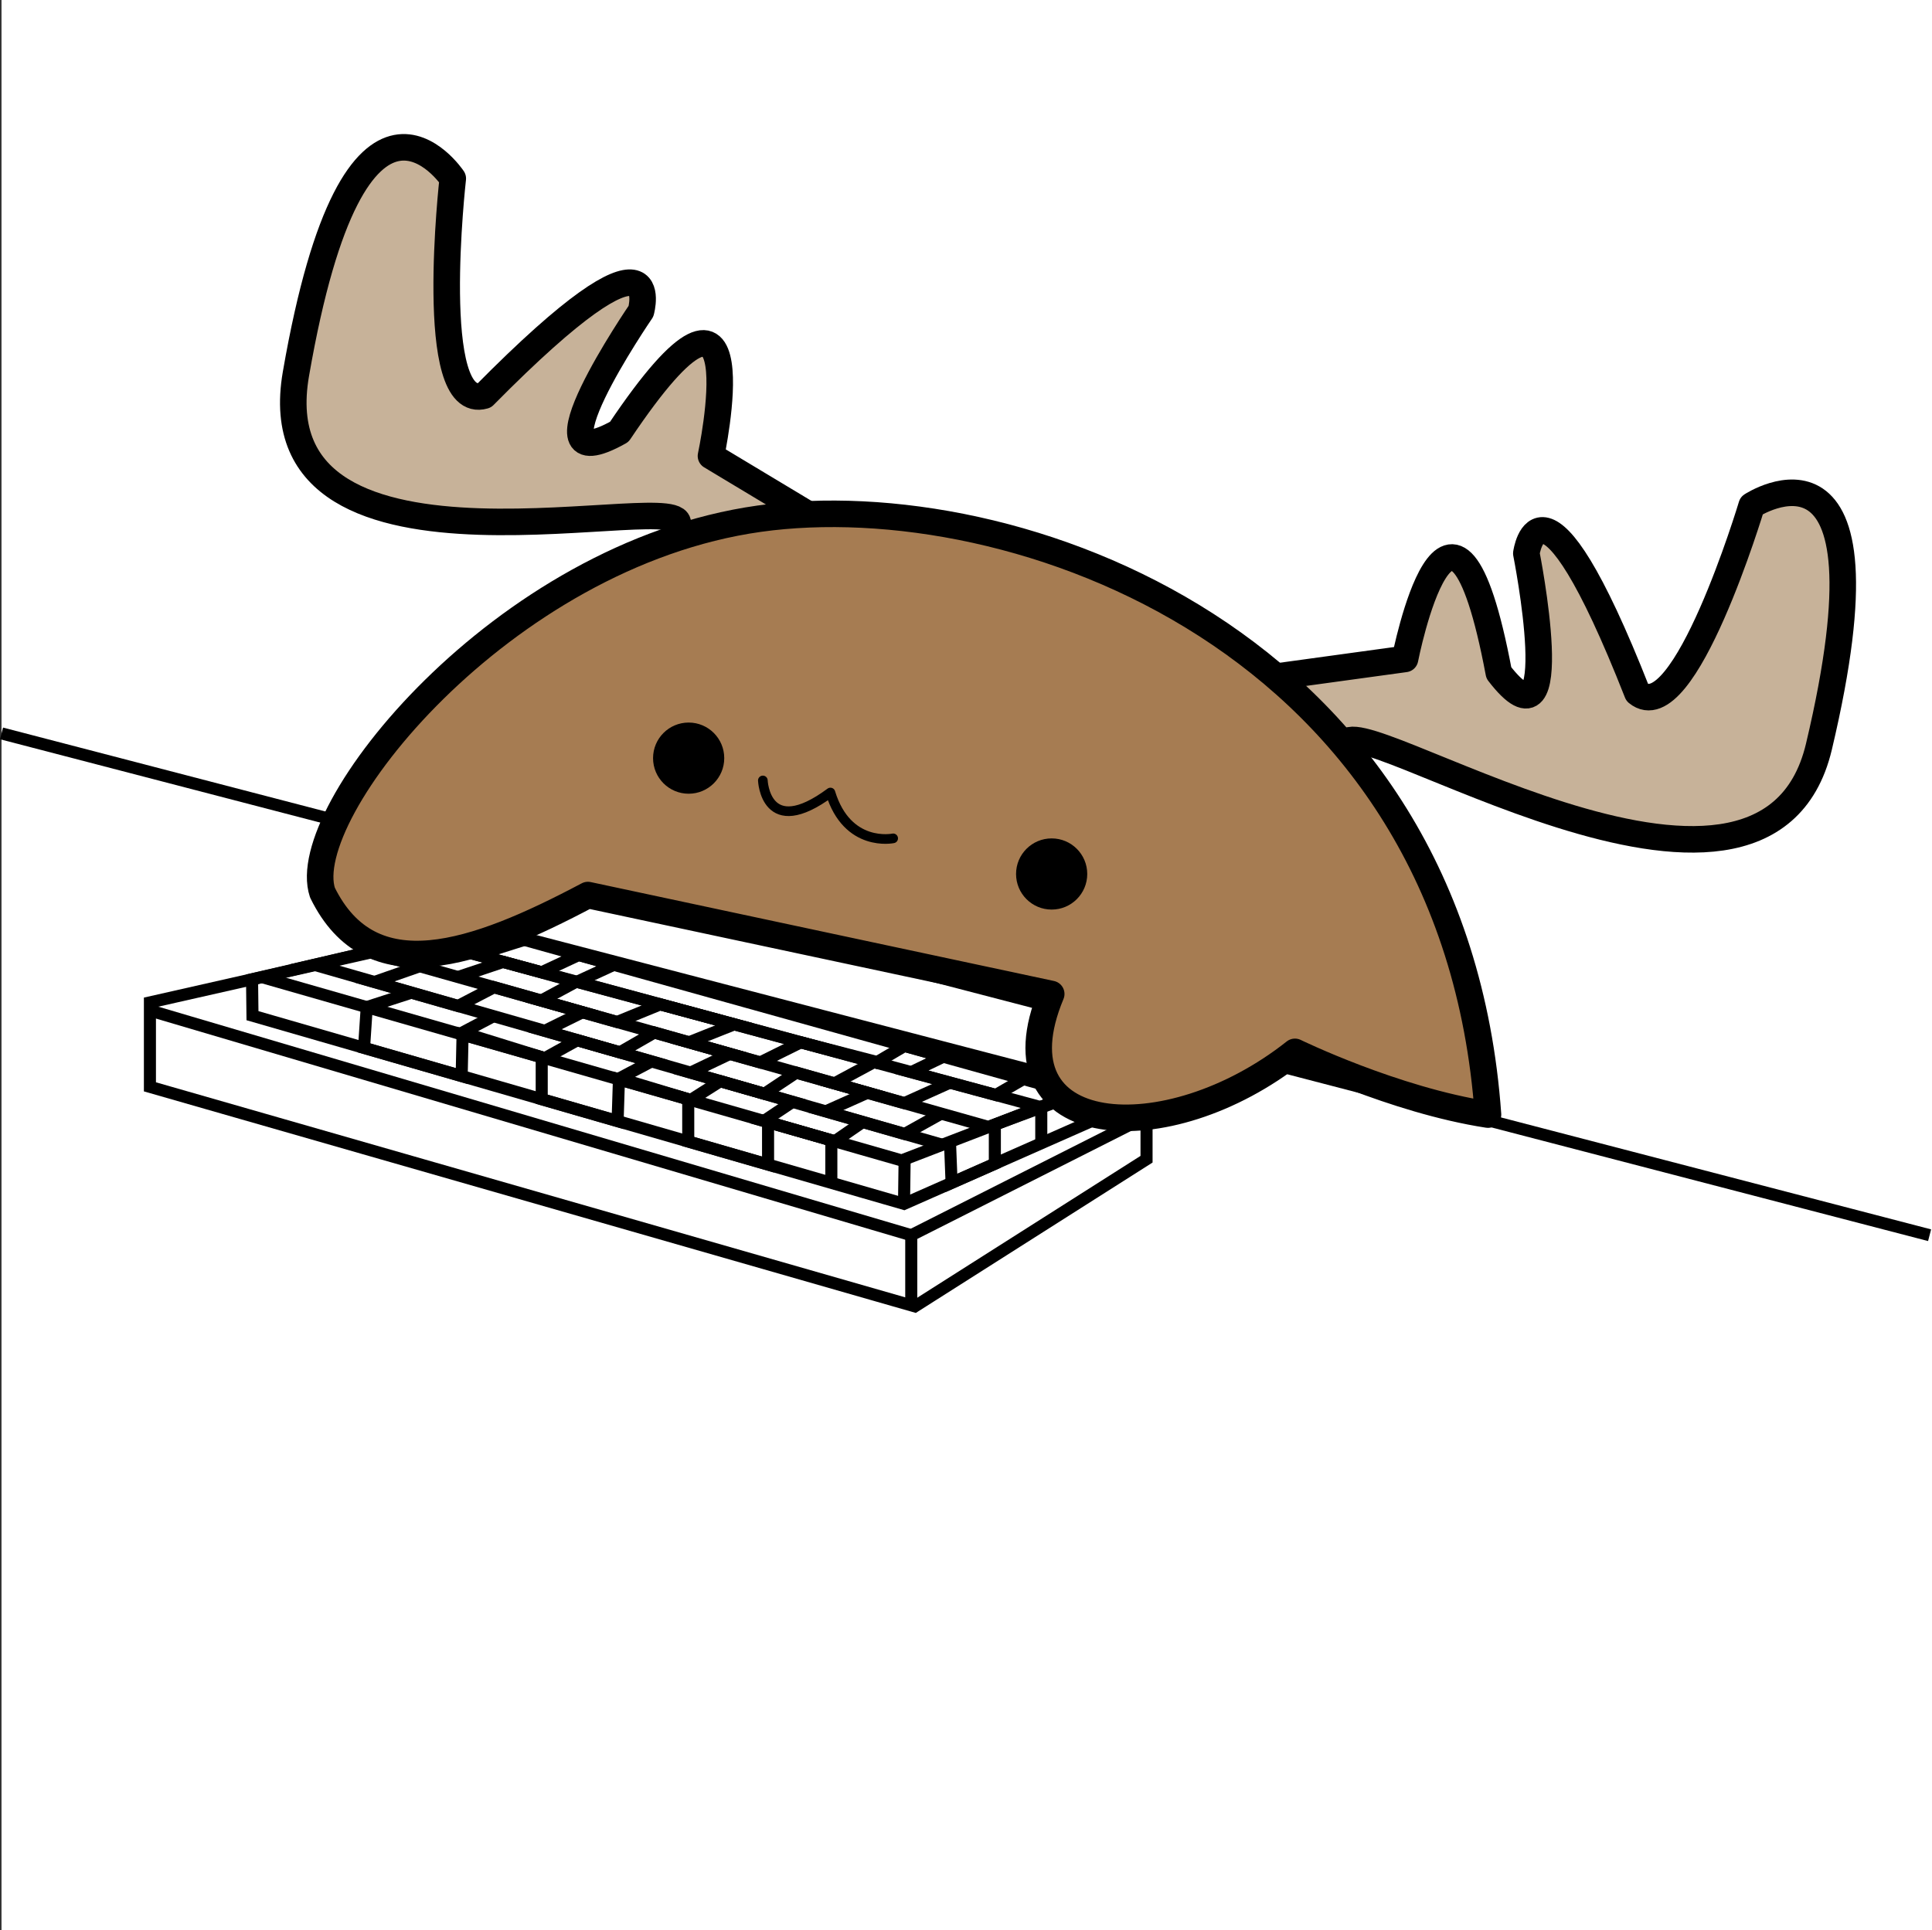 <svg xmlns="http://www.w3.org/2000/svg" viewBox="0 0 800.63 800"><rect x="0" y="0" width="800.63" height="800" fill="#333333" stroke="none"/><defs><style>.cls-1,.cls-3{fill:#fff;}.cls-2,.cls-6{fill:none;}.cls-2,.cls-3,.cls-4,.cls-5,.cls-6{stroke:#000;}.cls-2,.cls-3{stroke-miterlimit:10;stroke-width:5px;}.cls-4{fill:#c7b299;}.cls-4,.cls-5,.cls-6{stroke-linecap:round;stroke-linejoin:round;}.cls-4,.cls-5{stroke-width:11px;}.cls-5{fill:#a67c52;}.cls-6{stroke-width:4px;}</style></defs><g id="Layer_2" data-name="Layer 2"><g id="Layer_6" data-name="Layer 6"><rect class="cls-1" x="0.63" width="800" height="800"/></g><g id="Layer_5" data-name="Layer 5"><line class="cls-2" x1="799.63" y1="512" x2="0.63" y2="304"/></g><g id="Layer_3" data-name="Layer 3"><polygon class="cls-3" points="199.13 384.5 475.13 461.5 475.13 480.5 379.13 541.5 62.13 450.5 62.13 415.5 199.13 384.5"/><polyline class="cls-2" points="377.63 541.07 377.63 512 474.63 463"/><line class="cls-2" x1="377.63" y1="512" x2="62.63" y2="419"/><polygon class="cls-2" points="374.63 499 451.63 465 451.63 450 198.63 384 104.45 405.92 104.63 421 149.68 434.01 374.63 499"/><polyline class="cls-2" points="108.47 404.99 373.63 481 445.67 453.28"/><line class="cls-2" x1="374.88" y1="480.52" x2="374.63" y2="499"/><polyline class="cls-2" points="393.68 473.28 394.34 490.3 412.27 482.38 412.27 466.13 431.51 458.73 431.51 473.88"/><polyline class="cls-2" points="174.72 389.57 431.63 459 409.68 467.13 153.07 394.61 130.27 399.91 390.49 474.51"/><polyline class="cls-2" points="217.29 389.57 197.63 395.76 224.47 403.01 239.83 395.86 254.38 399.91 239.09 406.96 363.08 440.47 374.88 433.53 390.92 438.01 377.63 444.41 412.68 453.88 424.11 447.27"/><polyline class="cls-2" points="189.81 404.99 208.54 398.71 238.63 407 224.3 414.74 255.73 423.62 273.63 416.3 304.28 424.58 285.52 432.04 315.03 440.38 331.87 432.04 362.63 440 345.78 449.07 374.75 457.26 393.68 448.74"/><polyline class="cls-2" points="390.05 461.58 374.88 470.04 342.2 460.67 359.48 452.94 329.98 444.6 316.78 453.38 286.16 444.6 302.48 436.83 271.17 427.98 256.87 436.21 225.76 427.29 241.39 419.57 204.75 409.21 189.81 416.98 155.16 407.05 173.92 400.5"/><polyline class="cls-2" points="170.53 411.45 151.98 417.46 150.86 434.36 191.32 446.04 191.69 428.85 224.49 438.25 224.49 455.63 255.94 464.71 256.49 447.42 285.21 455.65 285.21 473.17 318.29 482.72 318.29 465.14 344.51 472.65 344.51 490.3"/><polyline class="cls-2" points="204.53 421.2 191.63 428 225.77 438.61 239.25 431.16 269.96 439.96 256.63 447 286.22 455.94 298.51 448.14 328.43 456.72 316.58 464.65 345.92 473.06 357.53 465.06"/></g><g id="Layer_2-2" data-name="Layer 2"><path class="cls-4" d="M343.06,218.11,294.63,189s21-98-38-10c-41,23,9-50,9-50s12-43-65,35c-24,7-13-90-13-90s-40.44-60.73-65,81c-16.8,96.91,166.53,45.23,158,63"/><path class="cls-4" d="M526.25,280.82l56-7.69s19.27-98.36,38.87,5.76c28.63,37.28,11.4-49.5,11.4-49.5s5.9-44.26,46,57.76c19.31,15.88,47.38-77.62,47.38-77.62s61.07-39.91,27.86,100C731,405.27,556.78,289.31,557.63,309"/><path class="cls-5" d="M133.63,370c-11-33,74.22-140,181-155,105.5-14.79,288,50,302,247-39-6-80-26-80-26-53,42-126.4,36.84-101-24l-192-41C196.61,395.92,153.68,410.87,133.63,370Z"/><circle cx="285.38" cy="314.25" r="14.75"/><circle cx="435.81" cy="362.27" r="14.75"/><path class="cls-6" d="M316.13,323.5s1,25,28,5c7,23,26,19,26,19"/></g></g></svg>